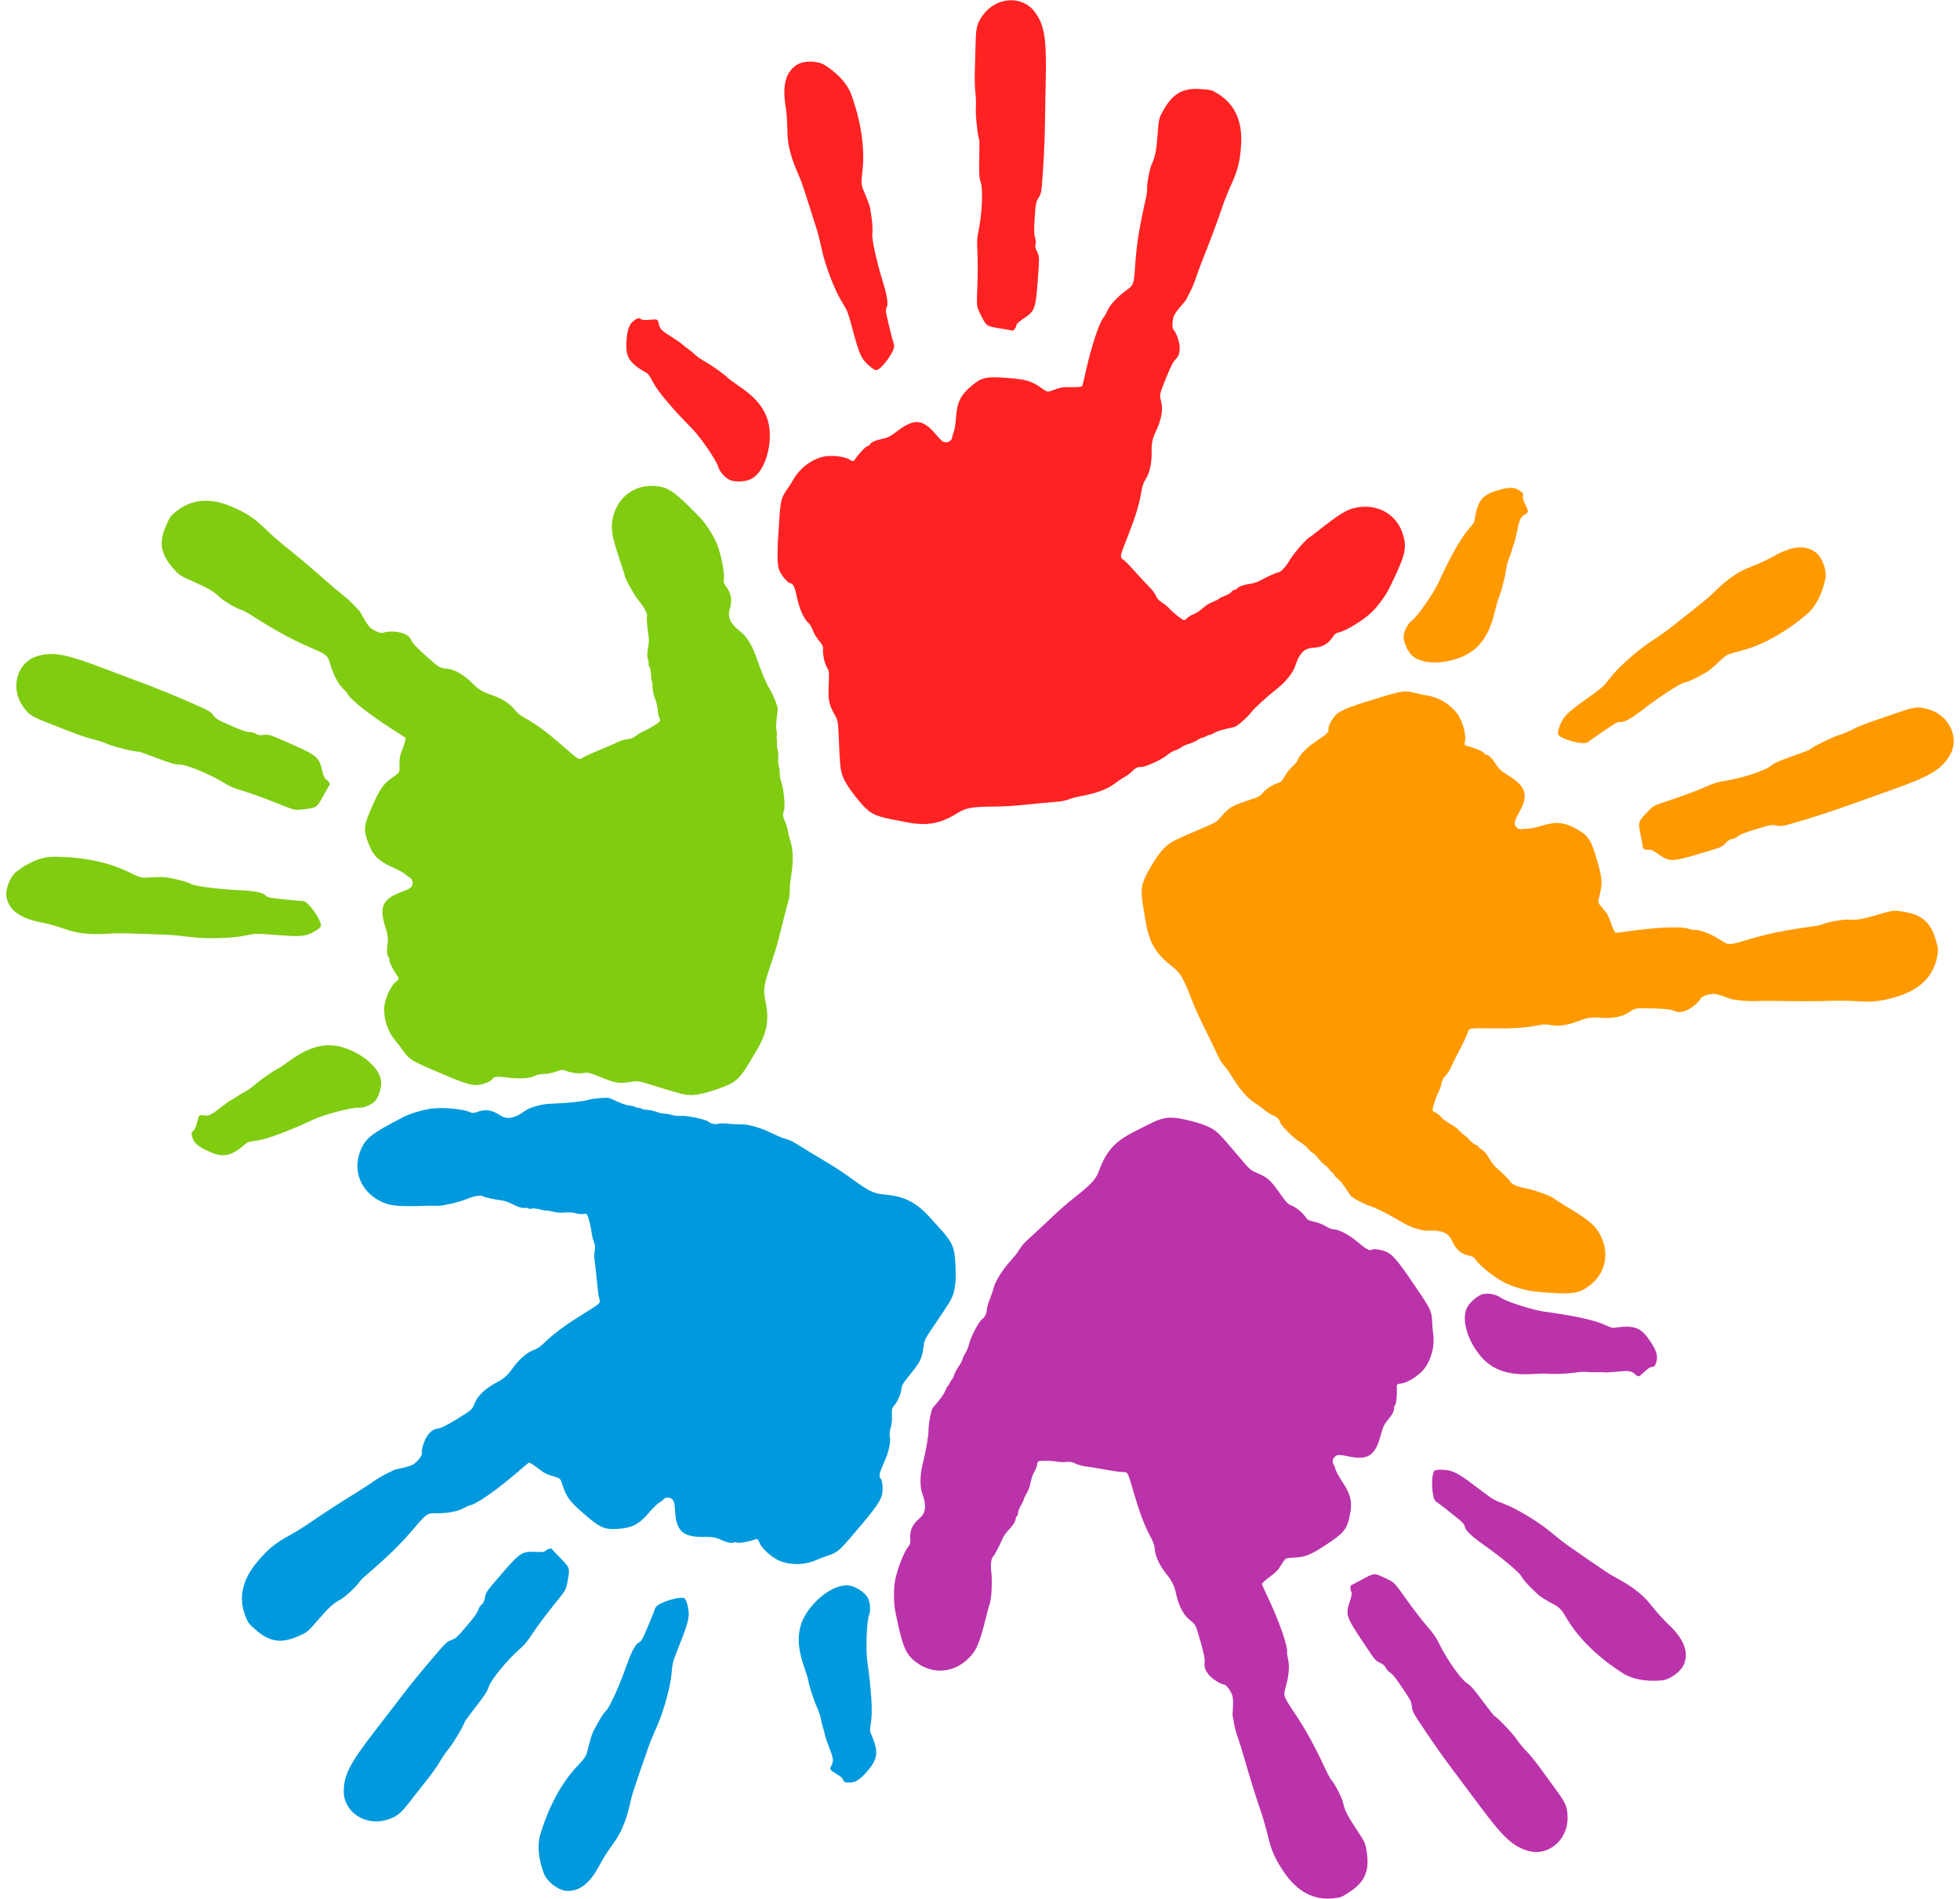 <?xml version="1.0" encoding="UTF-8"?>
<svg xmlns="http://www.w3.org/2000/svg" xmlns:xlink="http://www.w3.org/1999/xlink" width="64px" height="62px" viewBox="0 0 400 390" version="1.1">
<g id="surface1">
<path style=" stroke:none;fill-rule:nonzero;fill:rgb(100%,13.333%,13.333%);fill-opacity:1;" d="M 206.051 0.059 C 204.062 0.16 202.039 1.164 200.66 3.027 C 199.422 4.707 199.195 5.516 199.113 8.559 C 199.074 9.996 198.996 12.586 198.941 14.309 C 198.887 16.035 198.938 18.152 199.051 19.012 C 199.168 19.875 199.207 21.336 199.145 22.246 C 199.051 23.66 199.543 28.148 199.848 28.73 C 199.895 28.82 199.887 30.574 199.848 32.621 C 199.789 35.773 199.84 36.531 200.176 37.527 C 200.648 38.934 200.418 43.926 199.723 47.262 C 199.387 48.883 199.344 49.543 199.473 51.855 C 199.559 53.344 199.551 56.438 199.457 58.73 C 199.289 62.906 199.281 62.922 200.035 64.434 C 201.348 67.074 201.254 66.977 204.145 67.449 C 205.535 67.68 206.672 67.887 206.691 67.902 C 206.836 68.043 207.434 67.227 207.457 66.855 C 207.48 66.527 207.93 66.102 209.004 65.387 C 211.281 63.875 211.449 63.398 211.879 57.402 C 212.215 52.707 212.215 52.703 211.723 51.699 C 211.371 50.984 211.273 50.551 211.395 50.168 C 211.496 49.855 211.465 49.285 211.301 48.777 C 211.09 48.117 211.07 47.18 211.238 44.73 C 211.445 41.727 211.504 41.48 212.051 40.59 C 212.625 39.66 212.629 39.57 212.957 34.699 C 213.141 31.984 213.309 28.07 213.332 26 C 213.359 23.926 213.438 19.504 213.504 16.172 C 213.668 7.832 213.242 5.168 211.285 2.5 C 210.016 0.766 208.043 -0.039 206.051 0.062 Z M 165.348 12.656 C 164.289 12.625 163.223 12.82 162.52 13.234 C 160.152 14.609 159.355 17.375 160.066 21.781 C 160.238 22.859 160.395 24.789 160.41 26.062 C 160.441 28.652 160.574 29.621 161.16 31.719 C 161.535 33.062 161.852 33.891 163.066 36.719 C 163.32 37.309 164.137 39.723 164.879 42.078 C 165.617 44.43 166.375 46.832 166.566 47.422 C 166.754 48.008 167.191 49.82 167.551 51.453 C 168.266 54.719 170.184 59.664 171.645 62.016 C 172.754 63.801 172.855 64.051 173.645 66.984 C 175.238 72.914 175.559 73.621 177.238 75.125 C 177.762 75.59 178.398 75.996 178.645 76.016 C 179.688 76.09 182.715 71.859 182.348 70.844 C 182.121 70.223 181.207 66.594 180.832 64.828 C 180.625 63.867 180.629 63.5 180.848 63.094 C 181.188 62.457 180.918 60.688 180.066 57.938 C 178.746 53.684 177.699 48.879 177.879 47.922 C 178.031 47.098 177.863 45.16 177.43 42.746 C 177.344 42.277 176.875 40.98 176.398 39.871 C 175.523 37.852 175.539 37.848 175.867 34.98 C 176.387 30.387 175.543 24.844 173.523 19.324 C 172.762 17.246 170.812 15.09 168.148 13.387 C 167.441 12.938 166.406 12.684 165.352 12.652 Z M 244 18.266 C 241.156 18.367 239.359 19.641 237.703 22.578 C 236.742 24.289 236.727 24.281 236.469 27.719 C 236.223 31.027 235.996 32.188 235.266 33.719 C 234.867 34.555 234.234 37.906 234.328 38.703 C 234.367 39.008 234.254 39.93 234.062 40.766 C 232.723 46.711 232.176 50.062 231.891 54.203 C 231.598 58.48 231.602 58.488 230 59.672 C 228.121 61.059 226.691 62.598 226.156 63.844 C 225.949 64.332 225.664 64.879 225.5 65.047 C 224.555 66.027 222.91 70.949 221.672 76.516 C 221.359 77.93 221.043 79.188 220.984 79.312 C 220.922 79.449 220.086 79.539 218.859 79.516 C 217.148 79.48 216.586 79.543 215.344 80.016 C 213.871 80.574 213.879 80.594 212.781 79.812 C 210.57 78.234 209.605 77.93 205.641 77.625 C 201.273 77.285 200.336 77.492 198.219 79.281 C 196.012 81.148 195.312 82.578 195.078 85.656 C 194.977 87.031 194.766 88.402 194.609 88.719 C 194.457 89.031 194.332 89.477 194.312 89.719 C 194.27 90.375 193.617 90.895 192.891 90.844 C 192.367 90.805 192.012 90.492 190.922 89.203 C 188.238 86.02 186.449 85.887 182.906 88.625 C 181.777 89.5 181.078 89.879 180.219 90.062 C 178.586 90.414 177.723 90.762 177.438 91.219 C 177.305 91.434 177.098 91.617 176.953 91.609 C 176.656 91.586 175.258 93 174.547 94.047 C 173.992 94.863 173.98 94.859 173.109 94.344 C 171.988 93.672 169.129 93.422 167.531 93.859 C 165.188 94.5 162.934 96.25 161.734 98.375 C 161.426 98.93 160.844 99.84 160.453 100.391 C 159.195 102.16 159.055 102.703 158.781 106.562 C 158.285 113.582 158.277 115.875 158.797 117.172 C 159.234 118.262 160.562 119.773 161.125 119.812 C 161.609 119.844 161.98 120.648 162.391 122.609 C 162.922 125.125 163.844 127.172 164.797 127.953 C 165.031 128.145 165.422 128.816 165.656 129.453 C 165.895 130.086 166.465 131.051 166.938 131.594 C 167.586 132.336 167.785 132.738 167.75 133.219 C 167.672 134.406 168.023 136.105 168.531 136.984 C 169.016 137.812 169.031 137.988 168.922 140.766 C 168.801 143.965 168.961 144.656 170.219 146.906 C 170.793 147.93 170.848 148.238 170.969 151.062 C 171.219 156.852 171.285 157.672 171.609 158.844 C 172.012 160.289 173.082 162.008 175.141 164.484 C 177.195 166.949 178.234 167.562 181.719 168.25 C 183.109 168.52 184.523 168.793 184.859 168.859 C 189.09 169.688 191.773 169.223 195.281 167.047 C 197.148 165.891 198.234 165.691 202.969 165.656 C 204.508 165.645 206.891 165.516 208.266 165.375 C 211.203 165.07 213.758 164.828 215.688 164.672 C 216.996 164.566 217.344 164.488 218.906 163.938 C 219.258 163.812 220.324 163.578 221.266 163.406 C 223.754 162.945 226.23 162.023 227.391 161.125 C 227.949 160.691 228.918 160.031 229.547 159.672 C 230.176 159.309 230.926 158.766 231.188 158.469 C 231.793 157.789 232.438 157.477 233.141 157.516 C 233.918 157.559 237.301 156.027 238.344 155.156 C 238.828 154.75 239.586 154.281 240.047 154.125 C 240.512 153.969 241.109 153.676 241.359 153.469 C 241.613 153.258 242.273 152.957 242.844 152.797 C 243.414 152.637 244.246 152.27 244.672 151.984 C 245.102 151.695 245.578 151.477 245.734 151.484 C 245.895 151.492 246.223 151.355 246.453 151.203 C 246.688 151.051 246.984 150.941 247.125 150.953 C 247.27 150.961 247.738 150.758 248.172 150.5 C 248.844 150.105 249.664 149.867 252.266 149.312 C 252.785 149.199 254.965 147.281 255.781 146.219 C 256.508 145.273 258.73 143.266 261.344 141.172 C 262.879 139.941 264.359 138.031 264.75 136.766 C 265.508 134.312 266.598 133.148 268.25 133.062 C 270.375 132.949 271.547 132.285 272.609 130.594 C 272.836 130.234 273.234 129.969 273.594 129.906 C 275.094 129.645 278.953 127.27 280.609 125.594 C 281.883 124.305 283.363 122.238 284.047 120.844 C 287.266 114.273 287.68 112.805 287 110.188 C 285.871 105.805 281.879 103.363 277.281 104.25 C 275.348 104.621 273.855 105.523 269.438 109.031 C 268.617 109.684 267.828 110.281 267.672 110.359 C 266.988 110.688 264.359 113.742 263.516 115.188 C 262.703 116.582 261.66 117.629 261.125 117.594 C 260.891 117.578 258.535 118.664 257.5 119.266 C 257.031 119.535 256.137 119.816 255.484 119.906 C 254.176 120.086 253.184 120.445 252.766 120.891 C 252.617 121.051 252.375 121.168 252.219 121.156 C 252.066 121.145 251.816 121.336 251.656 121.562 C 251.5 121.785 250.859 122.148 250.25 122.391 C 249.645 122.629 249.102 122.914 249.031 123.016 C 248.961 123.113 248.43 123.375 247.875 123.594 C 247.32 123.812 246.605 124.207 246.281 124.484 C 245.023 125.555 244.641 125.809 243.719 126.203 C 243.195 126.426 242.652 126.793 242.484 127 C 242.32 127.207 242.043 127.367 241.891 127.359 C 241.523 127.332 239.688 125.863 238.844 124.938 C 238.473 124.527 237.793 123.977 237.328 123.703 C 236.766 123.363 236.363 122.91 236.125 122.344 C 235.93 121.879 235.32 121.066 234.766 120.531 C 234.211 119.992 233.027 118.727 232.125 117.703 C 231.227 116.68 230.109 115.516 229.641 115.125 C 228.641 114.285 228.555 114.754 230.469 109.859 C 231.938 106.102 232.746 103.465 233.141 100.984 C 233.324 99.84 233.555 99.152 234.047 98.391 C 234.859 97.133 235.316 95.016 235.25 92.75 C 235.203 91.184 235.449 89.969 236.062 88.719 C 237.258 86.289 237.645 84.129 237.203 82.422 C 236.852 81.062 236.852 81.051 238.156 77.781 C 239.055 75.535 239.664 74.328 240.094 73.891 C 240.867 73.102 241.062 72.48 241 71.172 C 240.949 70.098 240.281 68.246 239.766 67.75 C 239.422 67.414 239.457 65.93 239.828 64.891 C 239.957 64.535 240.574 63.648 241.203 62.938 C 241.832 62.223 242.34 61.598 242.344 61.547 C 242.348 61.492 242.668 60.871 243.047 60.172 C 243.43 59.469 244.004 58.133 244.312 57.188 C 244.621 56.238 245.316 54.352 245.859 53 C 247.219 49.625 248.922 45.047 249.781 42.469 C 250.176 41.285 251.02 39.191 251.656 37.797 C 252.953 34.957 253.402 33.133 253.625 29.891 C 253.961 24.98 252.391 21.438 248.906 19.281 C 247.598 18.469 247.469 18.449 245.281 18.297 C 244.832 18.266 244.406 18.25 244 18.266 Z M 129.906 65.359 C 129.695 65.348 129.465 65.473 128.984 65.812 C 127.973 66.523 127.559 67.609 127.391 70.062 C 127.164 73.395 127.973 74.621 131.703 76.703 C 131.867 76.793 132.344 77.535 132.766 78.359 C 133.777 80.332 136.602 83.719 140.891 88.062 C 142.555 89.746 145.812 94.484 146.188 95.766 C 146.496 96.816 147.453 97.957 148.5 98.531 C 149.379 99.012 151.559 98.992 152.766 98.484 C 155.078 97.508 156.797 93.691 156.828 89.484 C 156.859 85.402 154.992 82.34 150.656 79.406 C 149.57 78.668 148.492 77.891 148.281 77.672 C 147.547 76.914 144.93 75.043 143.516 74.266 C 142.734 73.836 141.812 73.188 141.453 72.828 C 141.094 72.469 140.449 71.941 140.016 71.641 C 139.582 71.34 139.043 70.918 138.828 70.703 C 138.617 70.484 137.73 69.871 136.859 69.328 C 134.59 67.91 134.23 67.551 134.047 66.609 C 133.84 65.535 133.812 65.512 132.172 65.672 C 131.082 65.777 130.68 65.75 130.312 65.516 C 130.152 65.414 130.031 65.363 129.906 65.359 Z M 129.906 65.359 "/>
<path style=" stroke:none;fill-rule:nonzero;fill:rgb(50.196%,80%,6.667%);fill-opacity:1;" d="M 132.523 99.793 C 128.406 99.793 125.148 102.645 124.473 106.98 C 124.172 108.926 124.523 110.641 126.332 115.98 C 126.672 116.973 126.973 117.918 126.988 118.09 C 127.07 118.844 129.039 122.355 130.113 123.637 C 131.152 124.875 131.801 126.207 131.582 126.699 C 131.488 126.914 131.711 129.477 131.926 130.652 C 132.023 131.184 132 132.148 131.863 132.793 C 131.594 134.086 131.59 135.125 131.863 135.668 C 131.965 135.863 131.988 136.137 131.926 136.277 C 131.863 136.418 131.941 136.727 132.098 136.949 C 132.258 137.176 132.406 137.891 132.426 138.543 C 132.449 139.195 132.531 139.801 132.598 139.902 C 132.668 140.004 132.738 140.586 132.754 141.184 C 132.773 141.781 132.918 142.582 133.066 142.98 C 133.652 144.527 133.758 144.98 133.816 145.98 C 133.852 146.551 133.992 147.191 134.129 147.418 C 134.273 147.645 134.332 147.949 134.27 148.09 C 134.121 148.426 132.148 149.656 130.988 150.137 C 130.48 150.348 129.719 150.809 129.301 151.152 C 128.793 151.57 128.246 151.777 127.629 151.809 C 127.129 151.836 126.137 152.141 125.441 152.48 C 124.75 152.82 123.148 153.527 121.879 154.027 C 120.613 154.531 119.16 155.172 118.629 155.48 C 117.504 156.141 117.922 156.375 113.957 152.918 C 110.918 150.266 108.691 148.645 106.488 147.434 C 105.473 146.875 104.918 146.406 104.363 145.684 C 103.457 144.492 101.617 143.355 99.457 142.652 C 97.969 142.168 96.914 141.543 95.941 140.543 C 94.059 138.602 92.152 137.484 90.395 137.324 C 89 137.195 89.004 137.191 86.363 134.855 C 84.555 133.254 83.602 132.285 83.332 131.73 C 82.852 130.734 82.336 130.332 81.082 129.949 C 80.055 129.637 78.102 129.633 77.457 129.949 C 77.027 130.16 75.637 129.637 74.785 128.934 C 74.496 128.695 73.887 127.828 73.426 126.996 C 72.969 126.164 72.555 125.457 72.504 125.434 C 72.457 125.414 71.957 124.902 71.426 124.309 C 70.895 123.715 69.824 122.746 69.035 122.137 C 68.25 121.527 66.723 120.23 65.629 119.262 C 62.914 116.844 59.176 113.691 57.035 112.012 C 56.059 111.242 54.352 109.738 53.254 108.668 C 51.02 106.488 49.469 105.441 46.488 104.137 C 41.98 102.164 38.133 102.461 34.926 105.012 C 33.723 105.973 33.652 106.066 32.77 108.074 C 31.312 111.387 31.703 113.758 34.223 116.668 C 35.512 118.152 35.512 118.156 38.66 119.559 C 41.691 120.91 42.703 121.512 43.895 122.715 C 44.551 123.375 47.488 125.086 48.27 125.262 C 48.57 125.332 49.406 125.773 50.129 126.23 C 55.273 129.5 58.25 131.145 62.051 132.809 C 65.98 134.531 65.98 134.527 66.551 136.434 C 67.223 138.672 68.199 140.527 69.191 141.449 C 69.582 141.812 69.98 142.273 70.082 142.48 C 70.691 143.703 74.781 146.922 79.598 149.965 C 80.824 150.738 81.906 151.445 82.004 151.543 C 82.113 151.648 81.895 152.477 81.457 153.621 C 80.848 155.223 80.73 155.762 80.754 157.09 C 80.785 158.668 80.781 158.664 79.676 159.434 C 77.445 160.984 76.867 161.789 75.238 165.418 C 73.445 169.418 73.32 170.371 74.285 172.965 C 75.297 175.676 76.406 176.816 79.223 178.074 C 80.484 178.637 81.699 179.293 81.941 179.543 C 82.188 179.793 82.566 180.086 82.785 180.184 C 83.391 180.449 83.641 181.219 83.348 181.887 C 83.137 182.367 82.746 182.594 81.16 183.184 C 77.258 184.637 76.531 186.285 77.91 190.543 C 78.355 191.902 78.449 192.676 78.332 193.543 C 78.113 195.199 78.172 196.125 78.504 196.543 C 78.664 196.742 78.75 197.023 78.691 197.152 C 78.574 197.426 79.434 199.195 80.176 200.215 C 80.762 201.016 80.754 201.039 79.973 201.684 C 78.965 202.516 77.773 205.125 77.645 206.777 C 77.457 209.203 78.348 211.918 79.941 213.762 C 80.359 214.242 81.012 215.086 81.395 215.637 C 82.637 217.422 83.09 217.75 86.629 219.309 C 93.07 222.148 95.234 222.91 96.629 222.855 C 97.805 222.812 99.668 222.078 99.895 221.559 C 100.09 221.117 100.973 221.035 102.957 221.309 C 105.508 221.66 107.742 221.492 108.801 220.855 C 109.059 220.703 109.828 220.566 110.504 220.559 C 111.184 220.551 112.289 220.336 112.957 220.074 C 113.875 219.715 114.332 219.664 114.77 219.855 C 115.863 220.336 117.555 220.57 118.551 220.387 C 119.496 220.215 119.695 220.258 122.27 221.293 C 125.242 222.492 125.949 222.594 128.492 222.168 C 129.648 221.977 129.949 222.02 132.648 222.855 C 138.18 224.574 138.98 224.801 140.195 224.887 C 141.691 224.996 143.684 224.555 146.711 223.449 C 149.723 222.352 150.621 221.578 152.445 218.527 C 153.168 217.312 153.91 216.09 154.086 215.793 C 156.293 212.094 156.758 209.426 155.898 205.387 C 155.438 203.242 155.613 202.121 157.18 197.652 C 157.684 196.203 158.379 193.918 158.711 192.574 C 159.414 189.711 160.047 187.23 160.555 185.355 C 160.895 184.09 160.934 183.734 160.945 182.074 C 160.945 181.703 161.086 180.629 161.242 179.684 C 161.648 177.188 161.617 174.535 161.164 173.137 C 160.945 172.469 160.648 171.32 160.523 170.605 C 160.395 169.891 160.133 169.035 159.945 168.684 C 159.512 167.887 159.449 167.16 159.727 166.512 C 160.027 165.797 159.711 162.105 159.242 160.824 C 159.023 160.234 158.855 159.348 158.867 158.855 C 158.875 158.367 158.789 157.727 158.68 157.418 C 158.566 157.109 158.512 156.355 158.555 155.762 C 158.594 155.172 158.523 154.293 158.398 153.793 C 158.273 153.293 158.227 152.754 158.289 152.605 C 158.348 152.457 158.336 152.125 158.273 151.855 C 158.207 151.586 158.199 151.27 158.258 151.137 C 158.312 151.008 158.289 150.48 158.195 149.98 C 158.047 149.219 158.105 148.371 158.461 145.73 C 158.531 145.207 157.449 142.516 156.727 141.387 C 156.078 140.387 154.941 137.605 153.852 134.434 C 153.211 132.574 151.91 130.559 150.852 129.762 C 148.797 128.223 148.094 126.801 148.57 125.215 C 149.18 123.18 148.941 121.852 147.711 120.277 C 147.445 119.945 147.301 119.469 147.367 119.105 C 147.625 117.609 146.699 113.184 145.68 111.059 C 144.895 109.426 143.48 107.316 142.398 106.199 C 137.301 100.953 136.043 100.07 133.352 99.824 C 133.066 99.801 132.797 99.793 132.523 99.793 Z M 8.785 134.324 C 7.969 134.363 7.203 134.512 6.41 134.746 C 2.289 135.969 0.738 141.059 3.316 144.918 C 4.477 146.652 5.18 147.156 8.02 148.262 C 9.359 148.781 11.762 149.723 13.363 150.355 C 14.969 150.988 16.969 151.641 17.816 151.824 C 18.668 152.008 20.059 152.473 20.895 152.84 C 22.195 153.406 26.602 154.477 27.254 154.387 C 27.355 154.375 28.996 154.953 30.91 155.684 C 33.855 156.805 34.594 157.008 35.645 157.027 C 37.125 157.059 41.754 158.965 44.66 160.746 C 46.07 161.609 46.676 161.867 48.895 162.527 C 50.32 162.949 53.234 164.008 55.363 164.871 C 59.238 166.441 59.215 166.43 60.895 166.23 C 63.824 165.887 63.727 165.965 65.145 163.402 C 65.828 162.172 66.402 161.148 66.426 161.137 C 66.605 161.047 66.051 160.223 65.707 160.074 C 65.406 159.941 65.16 159.391 64.848 158.137 C 64.195 155.48 63.801 155.145 58.301 152.715 C 53.996 150.812 53.988 150.824 52.879 150.949 C 52.086 151.039 51.633 150.973 51.316 150.73 C 51.059 150.531 50.508 150.375 49.973 150.355 C 49.281 150.332 48.395 150.027 46.145 149.043 C 43.383 147.832 43.172 147.719 42.52 146.902 C 41.84 146.047 41.762 145.996 37.285 144.043 C 34.793 142.953 31.164 141.469 29.223 140.746 C 27.285 140.023 23.152 138.465 20.035 137.277 C 14.191 135.051 11.238 134.203 8.785 134.324 Z M 9.504 175.965 C 7.293 175.98 4.602 177.078 2.098 179.012 C 0.777 180.035 -0.246 182.672 0.051 184.277 C 0.551 186.969 2.902 188.645 7.285 189.465 C 8.359 189.664 10.211 190.176 11.41 190.59 C 13.859 191.434 14.832 191.637 17.004 191.793 C 18.402 191.895 19.262 191.871 22.332 191.684 C 22.98 191.645 25.523 191.695 27.988 191.793 C 30.457 191.891 32.98 191.992 33.598 192.012 C 34.219 192.031 36.082 192.219 37.738 192.434 C 41.055 192.863 46.363 192.734 49.066 192.152 C 51.125 191.711 51.371 191.699 54.395 191.949 C 60.52 192.449 61.309 192.398 63.285 191.324 C 63.902 190.988 64.484 190.52 64.582 190.293 C 65.008 189.336 62.043 185.055 60.957 185.059 C 60.297 185.062 56.578 184.691 54.785 184.449 C 53.816 184.316 53.504 184.199 53.191 183.855 C 52.711 183.32 50.945 182.965 48.066 182.84 C 43.621 182.645 38.723 182.016 37.879 181.527 C 37.16 181.105 35.285 180.605 32.863 180.199 C 32.398 180.121 31.023 180.121 29.816 180.199 C 27.621 180.34 27.625 180.332 25.035 179.059 C 20.891 177.016 15.387 175.926 9.504 175.965 Z M 66.379 214.684 C 63.812 214.652 61.238 215.652 58.332 217.777 C 57.273 218.551 56.172 219.309 55.895 219.434 C 54.938 219.867 52.309 221.695 51.098 222.762 C 50.43 223.352 49.512 223.996 49.051 224.215 C 48.594 224.434 47.871 224.859 47.441 225.168 C 47.012 225.477 46.422 225.836 46.145 225.965 C 45.871 226.094 44.98 226.719 44.176 227.355 C 42.078 229.016 41.629 229.234 40.676 229.09 C 39.598 228.922 39.582 228.945 39.176 230.543 C 38.906 231.605 38.742 231.977 38.395 232.246 C 38 232.555 37.977 232.688 38.223 233.59 C 38.555 234.785 39.426 235.527 41.676 236.512 C 44.738 237.852 46.176 237.523 49.395 234.715 C 49.535 234.59 50.398 234.395 51.316 234.277 C 53.52 233.992 57.656 232.457 63.191 229.887 C 65.344 228.887 70.895 227.434 72.223 227.512 C 73.32 227.574 74.719 227.066 75.613 226.277 C 76.367 225.613 77.074 223.539 77.004 222.23 C 76.867 219.727 73.863 216.82 69.91 215.371 C 68.715 214.93 67.547 214.699 66.379 214.684 Z M 66.379 214.684 "/>
<path style=" stroke:none;fill-rule:nonzero;fill:rgb(100%,60%,0%);fill-opacity:1;" d="M 309.008 100.203 C 308.297 100.207 307.418 100.383 306.242 100.734 C 303.039 101.695 302.168 102.867 301.539 107.094 C 301.512 107.277 300.988 108.004 300.367 108.688 C 298.875 110.328 296.699 114.16 294.148 119.703 C 293.156 121.855 289.867 126.574 288.805 127.375 C 287.926 128.035 287.191 129.336 287.023 130.516 C 286.879 131.508 287.68 133.531 288.586 134.484 C 290.309 136.305 294.477 136.578 298.43 135.125 C 302.258 133.715 304.477 130.887 305.695 125.797 C 306 124.52 306.359 123.23 306.492 122.953 C 306.938 122 307.762 118.91 307.992 117.312 C 308.117 116.43 308.391 115.324 308.602 114.859 C 308.809 114.395 309.082 113.605 309.211 113.094 C 309.336 112.582 309.551 111.934 309.68 111.656 C 309.805 111.383 310.07 110.352 310.273 109.344 C 310.797 106.719 311 106.238 311.82 105.734 C 312.75 105.16 312.75 105.152 312.023 103.672 C 311.539 102.691 311.434 102.285 311.523 101.859 C 311.625 101.371 311.547 101.246 310.773 100.719 C 310.258 100.371 309.715 100.203 309.008 100.203 Z M 368.551 112.418 C 366.961 112.414 365.105 113.047 362.926 114.293 C 361.977 114.836 360.234 115.66 359.051 116.121 C 356.637 117.062 355.762 117.52 354.004 118.809 C 352.875 119.637 352.238 120.207 350.02 122.34 C 349.555 122.789 347.574 124.41 345.629 125.934 C 343.688 127.457 341.707 129.016 341.223 129.402 C 340.738 129.789 339.203 130.852 337.801 131.762 C 334.996 133.582 331.051 137.113 329.363 139.309 C 328.082 140.977 327.891 141.148 325.426 142.918 C 320.438 146.5 319.863 147.051 319.051 149.152 C 318.797 149.809 318.652 150.543 318.723 150.777 C 319.02 151.781 324.059 153.125 324.879 152.418 C 325.383 151.988 328.449 149.879 329.973 148.902 C 330.797 148.375 331.125 148.234 331.582 148.293 C 332.297 148.387 333.871 147.516 336.145 145.746 C 339.66 143.016 343.797 140.34 344.754 140.168 C 345.578 140.02 347.32 139.176 349.426 137.918 C 349.832 137.676 350.887 136.789 351.754 135.949 C 353.336 134.422 353.328 134.422 356.129 133.715 C 360.609 132.586 365.535 129.852 369.988 126.012 C 371.664 124.566 372.977 121.996 373.629 118.902 C 373.977 117.266 373.066 114.605 371.801 113.574 C 370.871 112.82 369.789 112.422 368.551 112.418 Z M 287.16 142.012 C 286.254 142.059 285.172 142.348 283.145 142.949 C 276.402 144.957 274.238 145.789 273.207 146.73 C 272.344 147.523 271.406 149.281 271.566 149.824 C 271.707 150.289 271.086 150.918 269.395 151.996 C 267.227 153.379 265.652 154.969 265.254 156.137 C 265.16 156.422 264.656 157.004 264.145 157.449 C 263.637 157.895 262.926 158.801 262.582 159.434 C 262.117 160.301 261.824 160.625 261.363 160.762 C 260.223 161.105 258.758 162.02 258.113 162.809 C 257.508 163.555 257.344 163.633 254.707 164.512 C 251.672 165.523 251.055 165.918 249.395 167.887 C 248.641 168.785 248.387 168.934 245.785 170.043 C 240.457 172.316 239.703 172.684 238.723 173.402 C 237.512 174.289 236.285 175.898 234.691 178.699 C 233.105 181.488 232.918 182.664 233.504 186.168 C 233.738 187.562 233.98 188.988 234.035 189.324 C 234.75 193.574 236.121 195.918 239.395 198.434 C 241.133 199.773 241.707 200.719 243.41 205.137 C 243.965 206.57 244.934 208.762 245.551 209.996 C 246.871 212.637 247.988 214.961 248.816 216.715 C 249.379 217.902 249.562 218.195 250.629 219.465 C 250.867 219.75 251.48 220.645 251.973 221.465 C 253.281 223.633 255.02 225.633 256.27 226.402 C 256.871 226.773 257.82 227.457 258.379 227.918 C 258.941 228.379 259.695 228.871 260.066 229.012 C 260.914 229.34 261.449 229.84 261.66 230.512 C 261.895 231.254 264.523 233.875 265.707 234.543 C 266.258 234.852 266.945 235.414 267.254 235.793 C 267.566 236.172 268.051 236.617 268.332 236.777 C 268.617 236.941 269.156 237.457 269.504 237.934 C 269.855 238.414 270.492 239.055 270.91 239.355 C 271.332 239.656 271.707 240.031 271.754 240.184 C 271.805 240.336 272.031 240.586 272.254 240.746 C 272.48 240.91 272.699 241.156 272.738 241.293 C 272.781 241.43 273.125 241.805 273.52 242.121 C 274.125 242.609 274.645 243.289 276.082 245.527 C 276.371 245.977 278.941 247.344 280.223 247.73 C 281.363 248.078 284.027 249.445 286.91 251.152 C 288.602 252.156 290.898 252.844 292.223 252.762 C 294.785 252.605 296.246 253.23 296.91 254.746 C 297.766 256.695 298.797 257.566 300.754 257.965 C 301.172 258.051 301.57 258.32 301.754 258.637 C 302.527 259.945 306.117 262.727 308.27 263.684 C 309.926 264.422 312.379 265.098 313.926 265.246 C 321.207 265.945 322.73 265.785 324.941 264.23 C 328.645 261.629 329.516 257.047 327.066 253.059 C 326.035 251.379 324.656 250.301 319.816 247.402 C 318.918 246.863 318.086 246.32 317.957 246.199 C 317.406 245.676 313.641 244.309 311.988 244.027 C 310.395 243.758 309.035 243.152 308.879 242.637 C 308.812 242.414 306.977 240.582 306.051 239.824 C 305.633 239.484 305.039 238.73 304.723 238.152 C 304.094 236.992 303.41 236.199 302.848 235.965 C 302.645 235.883 302.441 235.691 302.395 235.543 C 302.352 235.395 302.113 235.223 301.848 235.152 C 301.582 235.086 300.992 234.621 300.551 234.137 C 300.113 233.656 299.672 233.23 299.551 233.199 C 299.434 233.168 299 232.797 298.598 232.355 C 298.199 231.914 297.566 231.391 297.191 231.184 C 295.746 230.383 295.387 230.113 294.691 229.387 C 294.297 228.977 293.773 228.562 293.52 228.48 C 293.27 228.398 293.016 228.223 292.973 228.074 C 292.867 227.723 293.574 225.488 294.145 224.371 C 294.398 223.883 294.691 223.043 294.785 222.512 C 294.902 221.863 295.184 221.344 295.629 220.918 C 295.996 220.574 296.543 219.703 296.848 218.996 C 297.156 218.289 297.926 216.73 298.566 215.527 C 299.207 214.324 299.895 212.871 300.098 212.293 C 300.531 211.062 300.059 211.148 305.316 211.215 C 309.352 211.266 312.105 211.098 314.566 210.59 C 315.703 210.359 316.43 210.336 317.316 210.527 C 318.781 210.848 320.906 210.531 323.004 209.668 C 324.453 209.074 325.68 208.863 327.066 208.996 C 329.758 209.258 331.938 208.871 333.379 207.855 C 334.527 207.051 334.516 207.035 338.035 207.105 C 340.453 207.156 341.832 207.297 342.395 207.543 C 343.406 207.992 344.035 207.973 345.238 207.449 C 346.227 207.023 347.719 205.75 348.004 205.09 C 348.195 204.648 349.605 204.141 350.707 204.121 C 351.082 204.117 352.117 204.395 353.004 204.73 C 353.895 205.07 354.672 205.324 354.723 205.309 C 354.773 205.293 355.465 205.375 356.254 205.48 C 357.043 205.59 358.496 205.637 359.488 205.59 C 360.484 205.547 362.484 205.543 363.941 205.574 C 367.578 205.656 372.477 205.648 375.191 205.543 C 376.438 205.496 378.711 205.535 380.238 205.637 C 383.355 205.852 385.203 205.637 388.316 204.699 C 393.031 203.285 395.793 200.562 396.582 196.543 C 396.879 195.031 396.867 194.91 396.238 192.809 C 395.203 189.344 393.359 187.816 389.551 187.23 C 387.609 186.934 387.609 186.918 384.301 187.887 C 381.117 188.824 379.973 189.016 378.285 188.871 C 377.359 188.793 373.98 189.395 373.27 189.762 C 372.996 189.906 372.086 190.113 371.238 190.23 C 365.203 191.074 361.871 191.742 357.895 192.934 C 353.789 194.168 353.801 194.172 352.129 193.09 C 350.168 191.82 348.199 191.043 346.848 190.98 C 346.316 190.957 345.719 190.855 345.504 190.762 C 344.25 190.223 339.07 190.43 333.426 191.23 C 331.992 191.438 330.707 191.602 330.566 191.59 C 330.418 191.582 330.039 190.809 329.629 189.652 C 329.059 188.039 328.789 187.555 327.91 186.559 C 326.867 185.379 326.863 185.379 327.207 184.074 C 327.902 181.449 327.836 180.441 326.723 176.621 C 325.5 172.414 324.969 171.629 322.551 170.277 C 320.027 168.867 318.465 168.695 315.504 169.559 C 314.18 169.945 312.805 170.25 312.457 170.215 C 312.109 170.184 311.645 170.211 311.41 170.277 C 310.777 170.469 310.09 170.055 309.879 169.355 C 309.73 168.852 309.883 168.395 310.707 166.918 C 312.742 163.285 312.238 161.566 308.426 159.215 C 307.211 158.465 306.621 157.953 306.145 157.215 C 305.242 155.812 304.594 155.133 304.066 155.027 C 303.816 154.98 303.594 154.836 303.551 154.699 C 303.465 154.414 301.641 153.605 300.41 153.309 C 299.449 153.078 299.453 153.074 299.629 152.074 C 299.859 150.789 299.07 148.012 298.098 146.668 C 296.672 144.699 294.242 143.211 291.832 142.84 C 291.203 142.746 290.156 142.531 289.504 142.355 C 288.719 142.148 288.152 142.027 287.551 142.012 C 287.426 142.012 287.293 142.008 287.16 142.012 Z M 392.488 145.309 C 391.605 145.348 390.641 145.621 389.066 146.168 C 387.707 146.637 385.258 147.469 383.629 148.027 C 381.996 148.582 380.035 149.379 379.27 149.793 C 378.5 150.203 377.16 150.762 376.285 151.027 C 374.93 151.438 370.879 153.457 370.438 153.949 C 370.371 154.023 368.73 154.652 366.797 155.34 C 363.828 156.391 363.145 156.703 362.328 157.371 C 361.184 158.305 356.414 159.844 353.051 160.371 C 351.414 160.625 350.793 160.824 348.676 161.762 C 347.312 162.363 344.418 163.445 342.238 164.168 C 338.27 165.477 338.262 165.488 337.113 166.73 C 335.105 168.887 335.145 168.746 335.723 171.621 C 335.996 173 336.215 174.156 336.207 174.184 C 336.129 174.367 337.098 174.633 337.457 174.527 C 337.773 174.43 338.316 174.695 339.363 175.449 C 341.582 177.047 342.102 177.035 347.863 175.324 C 352.375 173.984 352.363 173.996 353.129 173.184 C 353.676 172.602 354.055 172.344 354.453 172.324 C 354.781 172.309 355.305 172.074 355.719 171.746 C 356.266 171.316 357.137 170.98 359.484 170.277 C 362.375 169.41 362.617 169.344 363.641 169.543 C 364.715 169.75 364.797 169.746 369.469 168.34 C 372.078 167.555 375.82 166.324 377.766 165.621 C 379.715 164.914 383.875 163.438 387.016 162.324 C 394.879 159.539 397.227 158.188 399.031 155.418 C 401.379 151.816 399.246 146.934 394.781 145.668 C 394.031 145.453 393.457 145.324 392.859 145.309 C 392.738 145.305 392.613 145.301 392.484 145.309 Z M 392.488 145.309 "/>
<path style=" stroke:none;fill-rule:nonzero;fill:rgb(0%,60%,86.667%);fill-opacity:1;" d="M 123.223 225.469 C 122.145 225.461 120.281 225.66 119.316 225.938 C 118.168 226.262 115.195 226.562 111.848 226.688 C 109.883 226.758 107.559 227.402 106.488 228.188 C 104.418 229.703 102.848 229.992 101.473 229.078 C 99.699 227.902 98.348 227.73 96.488 228.453 C 96.09 228.605 95.613 228.602 95.285 228.438 C 93.926 227.754 89.426 227.359 87.098 227.719 C 85.309 227.992 82.883 228.738 81.504 229.453 C 75.004 232.805 73.785 233.762 72.77 236.266 C 71.062 240.457 72.816 244.781 77.035 246.812 C 78.809 247.668 80.539 247.836 86.176 247.656 C 87.223 247.621 88.223 247.621 88.395 247.656 C 89.137 247.797 93.074 246.906 94.613 246.25 C 96.098 245.613 97.562 245.383 97.973 245.734 C 98.148 245.887 100.656 246.426 101.848 246.562 C 102.383 246.625 103.301 246.949 103.879 247.266 C 105.035 247.902 106.027 248.184 106.629 248.078 C 106.844 248.039 107.117 248.086 107.238 248.188 C 107.355 248.289 107.68 248.305 107.941 248.219 C 108.199 248.133 108.918 248.207 109.551 248.375 C 110.18 248.543 110.793 248.664 110.91 248.625 C 111.023 248.586 111.598 248.672 112.176 248.828 C 112.75 248.984 113.562 249.09 113.988 249.062 C 115.637 248.953 116.09 248.969 117.066 249.203 C 117.621 249.336 118.277 249.395 118.535 249.328 C 118.789 249.262 119.105 249.289 119.223 249.391 C 119.5 249.629 120.098 251.875 120.223 253.125 C 120.273 253.672 120.484 254.547 120.691 255.047 C 120.941 255.656 121.008 256.23 120.863 256.828 C 120.742 257.316 120.738 258.348 120.863 259.109 C 120.988 259.871 121.188 261.594 121.301 262.953 C 121.41 264.309 121.609 265.906 121.754 266.5 C 122.055 267.77 122.398 267.43 117.941 270.219 C 114.52 272.359 112.316 274.023 110.52 275.781 C 109.688 276.59 109.09 276.992 108.238 277.312 C 106.832 277.836 105.223 279.266 103.926 281.125 C 103.027 282.41 102.102 283.223 100.863 283.859 C 98.457 285.098 96.84 286.613 96.176 288.25 C 95.645 289.547 95.656 289.543 92.66 291.391 C 90.598 292.66 89.375 293.277 88.77 293.375 C 87.676 293.547 87.141 293.91 86.41 295 C 85.809 295.891 85.246 297.777 85.363 298.484 C 85.441 298.957 84.531 300.137 83.613 300.75 C 83.301 300.957 82.289 301.285 81.363 301.484 C 80.434 301.68 79.629 301.883 79.598 301.922 C 79.562 301.961 78.945 302.273 78.223 302.609 C 77.496 302.945 76.234 303.688 75.426 304.266 C 74.613 304.84 72.934 305.926 71.691 306.688 C 68.59 308.586 64.496 311.254 62.27 312.812 C 61.246 313.527 59.312 314.715 57.969 315.453 C 55.234 316.957 53.785 318.152 51.672 320.625 C 48.477 324.367 47.617 328.129 49.125 331.938 C 49.695 333.371 49.773 333.477 51.438 334.906 C 54.184 337.262 56.578 337.566 60.094 336 C 61.891 335.199 61.887 335.184 64.141 332.578 C 66.316 330.07 67.191 329.289 68.688 328.5 C 69.512 328.066 72.012 325.742 72.406 325.047 C 72.562 324.777 73.227 324.105 73.875 323.547 C 78.5 319.574 80.914 317.199 83.609 314.047 C 86.398 310.789 86.402 310.789 88.391 310.797 C 90.73 310.805 92.801 310.414 93.969 309.734 C 94.43 309.465 94.992 309.211 95.219 309.172 C 96.566 308.945 100.816 305.977 105.125 302.25 C 106.223 301.301 107.207 300.473 107.328 300.406 C 107.461 300.332 108.188 300.766 109.156 301.516 C 110.512 302.562 111.02 302.824 112.297 303.188 C 113.816 303.617 113.805 303.625 114.219 304.906 C 115.055 307.488 115.656 308.312 118.656 310.922 C 121.965 313.797 122.848 314.172 125.609 314 C 128.5 313.82 129.887 313.109 131.906 310.781 C 132.812 309.738 133.816 308.754 134.125 308.594 C 134.438 308.434 134.812 308.152 134.969 307.969 C 135.398 307.465 136.215 307.43 136.766 307.906 C 137.168 308.25 137.273 308.703 137.375 310.391 C 137.633 314.547 138.996 315.738 143.469 315.656 C 144.898 315.629 145.672 315.746 146.469 316.109 C 147.992 316.801 148.895 317.008 149.391 316.812 C 149.629 316.719 149.91 316.719 150.016 316.812 C 150.242 317.008 152.199 316.711 153.391 316.297 C 154.328 315.969 154.348 315.973 154.734 316.906 C 155.238 318.113 157.395 320.008 158.938 320.609 C 161.203 321.492 164.055 321.43 166.281 320.438 C 166.863 320.18 167.859 319.801 168.5 319.594 C 170.57 318.926 171.012 318.59 173.531 315.656 C 178.117 310.316 179.488 308.457 179.844 307.109 C 180.145 305.973 179.977 303.992 179.547 303.625 C 179.18 303.309 179.352 302.43 180.188 300.609 C 181.266 298.27 181.754 296.086 181.453 294.891 C 181.383 294.598 181.484 293.82 181.672 293.172 C 181.863 292.52 181.965 291.402 181.906 290.688 C 181.832 289.703 181.906 289.254 182.219 288.891 C 182.996 287.984 183.73 286.43 183.844 285.422 C 183.953 284.465 184.043 284.289 185.781 282.125 C 187.789 279.629 188.094 278.992 188.422 276.438 C 188.574 275.273 188.695 274.992 190.281 272.656 C 193.535 267.859 193.988 267.148 194.422 266.016 C 194.961 264.613 195.117 262.59 194.938 259.375 C 194.762 256.172 194.281 255.082 191.891 252.453 C 190.941 251.406 189.98 250.332 189.75 250.078 C 186.852 246.887 184.43 245.676 180.312 245.328 C 178.129 245.145 177.137 244.637 173.312 241.844 C 172.074 240.938 170.066 239.625 168.875 238.922 C 166.34 237.414 164.145 236.074 162.5 235.047 C 161.391 234.352 161.07 234.211 159.484 233.719 C 159.133 233.609 158.125 233.172 157.266 232.75 C 154.996 231.633 152.453 230.891 150.984 230.922 C 150.281 230.934 149.113 230.879 148.391 230.797 C 147.672 230.711 146.766 230.699 146.375 230.781 C 145.488 230.965 144.777 230.84 144.234 230.391 C 143.641 229.895 140.004 229.109 138.641 229.188 C 138.016 229.223 137.125 229.137 136.656 228.984 C 136.191 228.832 135.547 228.715 135.219 228.734 C 134.895 228.75 134.164 228.586 133.609 228.375 C 133.059 228.164 132.188 227.977 131.672 227.953 C 131.16 227.926 130.641 227.82 130.516 227.719 C 130.395 227.617 130.059 227.531 129.781 227.516 C 129.508 227.5 129.203 227.406 129.094 227.312 C 128.988 227.219 128.473 227.102 127.969 227.047 C 127.199 226.965 126.395 226.668 123.969 225.562 C 123.848 225.508 123.578 225.469 123.219 225.469 Z M 111.848 318.027 C 111.551 318.043 110.965 318.27 110.785 318.48 C 110.566 318.734 109.965 318.801 108.676 318.73 C 105.945 318.586 105.5 318.879 101.582 323.434 C 98.512 327.004 98.52 326.992 98.316 328.09 C 98.168 328.875 97.984 329.297 97.66 329.527 C 97.391 329.719 97.082 330.195 96.91 330.699 C 96.684 331.355 96.129 332.129 94.535 333.996 C 92.574 336.289 92.41 336.438 91.441 336.824 C 90.426 337.23 90.344 337.301 87.176 341.012 C 85.406 343.082 82.93 346.117 81.676 347.762 C 80.418 349.41 77.73 352.906 75.691 355.543 C 70.582 362.141 69.336 364.547 69.316 367.855 C 69.289 372.156 73.719 375.109 78.16 373.762 C 80.156 373.156 80.84 372.629 82.723 370.23 C 83.609 369.102 85.195 367.082 86.27 365.73 C 87.34 364.379 88.582 362.664 89.004 361.902 C 89.426 361.141 90.238 359.926 90.832 359.23 C 91.746 358.152 94.055 354.273 94.16 353.621 C 94.176 353.523 95.219 352.117 96.473 350.496 C 98.398 348.004 98.801 347.371 99.129 346.371 C 99.586 344.965 102.77 341.074 105.316 338.809 C 106.551 337.711 106.961 337.211 108.238 335.277 C 109.055 334.035 110.918 331.551 112.363 329.762 C 114.988 326.512 114.969 326.52 115.27 324.855 C 115.789 321.953 115.84 322.086 113.801 319.98 C 112.82 318.969 112.023 318.133 112.02 318.105 C 112.008 318.055 111.945 318.023 111.848 318.027 Z M 172.566 325.605 C 170.199 325.641 167.129 327.57 164.91 330.512 C 162.453 333.77 162.121 337.336 163.848 342.277 C 164.281 343.516 164.684 344.789 164.723 345.09 C 164.859 346.133 165.848 349.184 166.52 350.652 C 166.891 351.465 167.258 352.539 167.332 353.043 C 167.406 353.547 167.602 354.371 167.77 354.871 C 167.938 355.371 168.102 356.008 168.145 356.309 C 168.188 356.609 168.535 357.652 168.91 358.605 C 169.891 361.098 169.969 361.582 169.551 362.449 C 169.078 363.434 169.094 363.473 170.504 364.324 C 171.441 364.891 171.754 365.168 171.91 365.574 C 172.09 366.043 172.223 366.082 173.16 366.105 C 174.398 366.137 175.363 365.52 176.957 363.652 C 179.129 361.113 179.211 359.641 177.457 355.746 C 177.379 355.578 177.445 354.691 177.598 353.777 C 177.965 351.59 177.699 347.215 176.848 341.168 C 176.516 338.82 176.73 333.059 177.191 331.809 C 177.57 330.777 177.484 329.301 176.988 328.215 C 176.57 327.305 174.809 326.027 173.535 325.715 C 173.23 325.641 172.906 325.602 172.566 325.605 Z M 138.551 328.152 C 136.887 328.207 133.555 329.418 133.301 330.262 C 133.113 330.895 131.695 334.352 130.941 335.996 C 130.535 336.887 130.312 337.172 129.895 337.371 C 129.242 337.676 128.398 339.246 127.441 341.965 C 125.965 346.16 123.938 350.66 123.223 351.324 C 122.613 351.891 121.598 353.547 120.504 355.746 C 120.293 356.168 119.891 357.473 119.613 358.652 C 119.109 360.793 119.102 360.793 117.129 362.902 C 113.973 366.277 111.332 371.23 109.66 376.871 C 109.031 378.992 109.32 381.883 110.441 384.84 C 111.035 386.402 113.242 388.141 114.863 388.324 C 117.582 388.629 119.883 386.875 121.941 382.918 C 122.445 381.949 123.461 380.32 124.207 379.293 C 125.727 377.195 126.207 376.328 126.988 374.293 C 127.488 372.988 127.715 372.145 128.426 369.152 C 128.574 368.523 129.367 366.109 130.176 363.777 C 130.988 361.445 131.82 359.051 132.02 358.465 C 132.219 357.879 132.926 356.16 133.613 354.637 C 134.988 351.59 136.414 346.473 136.645 343.715 C 136.82 341.617 136.871 341.383 137.988 338.559 C 140.246 332.848 140.426 332.078 139.973 329.871 C 139.832 329.184 139.566 328.484 139.379 328.324 C 139.23 328.195 138.934 328.141 138.551 328.152 Z M 138.551 328.152 "/>
<path style=" stroke:none;fill-rule:nonzero;fill:rgb(73.333%,20%,66.667%);fill-opacity:1;" d="M 239.098 229.543 C 237.703 229.562 236.504 229.984 234.52 230.98 C 233.254 231.613 231.965 232.281 231.66 232.434 C 227.805 234.367 225.977 236.363 224.535 240.23 C 223.766 242.285 223.004 243.113 219.285 246.043 C 218.078 246.992 216.285 248.559 215.285 249.512 C 213.148 251.547 211.262 253.281 209.832 254.59 C 208.863 255.473 208.637 255.773 207.738 257.168 C 207.535 257.48 206.859 258.297 206.223 259.012 C 204.535 260.898 203.137 263.168 202.77 264.59 C 202.594 265.273 202.215 266.371 201.941 267.043 C 201.664 267.715 201.422 268.582 201.395 268.98 C 201.332 269.887 201.004 270.535 200.426 270.934 C 199.785 271.371 198.059 274.664 197.77 275.996 C 197.633 276.609 197.289 277.449 197.02 277.855 C 196.746 278.262 196.465 278.863 196.395 279.184 C 196.32 279.504 195.98 280.145 195.629 280.621 C 195.273 281.098 194.855 281.898 194.691 282.387 C 194.527 282.875 194.289 283.344 194.16 283.434 C 194.027 283.523 193.859 283.812 193.77 284.074 C 193.68 284.336 193.496 284.605 193.379 284.684 C 193.258 284.762 193.02 285.227 192.832 285.699 C 192.543 286.422 192.035 287.102 190.316 289.137 C 189.973 289.543 189.418 292.406 189.426 293.746 C 189.43 294.938 188.914 297.879 188.129 301.137 C 187.668 303.047 187.66 305.457 188.129 306.699 C 189.031 309.102 188.898 310.68 187.645 311.762 C 186.031 313.148 185.496 314.398 185.691 316.387 C 185.73 316.809 185.609 317.27 185.363 317.543 C 184.34 318.664 182.738 322.906 182.457 325.246 C 182.238 327.043 182.312 329.582 182.629 331.105 C 184.105 338.27 184.68 339.684 186.816 341.34 C 190.395 344.109 195.035 343.602 198.129 340.09 C 199.43 338.609 200.066 336.973 201.41 331.496 C 201.66 330.477 201.926 329.527 202.004 329.371 C 202.34 328.691 202.551 324.672 202.332 323.012 C 202.121 321.41 202.289 319.934 202.738 319.637 C 202.934 319.508 204.129 317.23 204.582 316.121 C 204.785 315.621 205.324 314.809 205.785 314.34 C 206.711 313.395 207.273 312.523 207.332 311.918 C 207.352 311.699 207.469 311.457 207.598 311.371 C 207.727 311.285 207.828 310.988 207.816 310.715 C 207.805 310.441 208.062 309.762 208.395 309.199 C 208.727 308.637 208.992 308.07 208.988 307.949 C 208.98 307.824 209.23 307.305 209.535 306.793 C 209.84 306.281 210.164 305.523 210.254 305.105 C 210.594 303.488 210.734 303.059 211.223 302.184 C 211.5 301.684 211.734 301.059 211.738 300.793 C 211.742 300.527 211.844 300.234 211.973 300.152 C 212.277 299.945 214.629 299.98 215.863 300.199 C 216.406 300.293 217.281 300.324 217.816 300.262 C 218.469 300.184 219.043 300.27 219.582 300.574 C 220.02 300.82 221.02 301.098 221.785 301.184 C 222.551 301.27 224.258 301.551 225.598 301.809 C 226.934 302.066 228.531 302.297 229.145 302.324 C 230.449 302.375 230.223 301.938 231.707 306.98 C 232.844 310.852 233.828 313.449 235.035 315.652 C 235.59 316.668 235.832 317.34 235.91 318.246 C 236.035 319.738 236.969 321.695 238.41 323.449 C 239.402 324.66 239.941 325.754 240.223 327.121 C 240.766 329.77 241.797 331.727 243.191 332.809 C 244.301 333.668 244.301 333.672 245.27 337.059 C 245.934 339.383 246.215 340.727 246.145 341.34 C 246.016 342.438 246.215 343.047 247.066 344.043 C 247.762 344.859 249.414 345.902 250.129 345.98 C 250.605 346.031 251.504 347.242 251.848 348.293 C 251.961 348.648 252.016 349.719 251.957 350.668 C 251.895 351.617 251.863 352.422 251.895 352.465 C 251.922 352.508 252.047 353.191 252.176 353.98 C 252.305 354.766 252.699 356.168 253.035 357.105 C 253.371 358.043 253.965 359.949 254.363 361.355 C 255.355 364.852 256.805 369.523 257.707 372.09 C 258.117 373.266 258.746 375.441 259.098 376.934 C 259.809 379.973 260.551 381.703 262.363 384.402 C 265.102 388.492 268.508 390.312 272.582 389.887 C 274.113 389.727 274.242 389.684 276.066 388.465 C 279.074 386.457 280 384.242 279.441 380.434 C 279.156 378.488 279.152 378.48 277.254 375.605 C 275.422 372.836 274.906 371.793 274.551 370.137 C 274.352 369.227 272.785 366.207 272.223 365.637 C 272.004 365.418 271.539 364.582 271.176 363.809 C 268.594 358.285 266.953 355.32 264.645 351.871 C 262.258 348.309 262.273 348.301 262.816 346.387 C 263.453 344.137 263.609 342.039 263.27 340.73 C 263.133 340.215 263.059 339.602 263.082 339.371 C 263.227 338.016 261.512 333.121 259.082 327.965 C 258.465 326.652 257.941 325.477 257.91 325.34 C 257.875 325.191 258.488 324.617 259.473 323.887 C 260.844 322.867 261.234 322.457 261.926 321.324 C 262.746 319.98 262.754 319.988 264.098 319.934 C 266.812 319.824 267.746 319.465 271.066 317.277 C 274.727 314.867 275.348 314.125 275.926 311.418 C 276.531 308.59 276.219 307.055 274.52 304.48 C 273.758 303.328 273.09 302.105 273.02 301.762 C 272.949 301.422 272.762 300.965 272.629 300.762 C 272.262 300.215 272.461 299.449 273.066 299.043 C 273.504 298.75 273.977 298.75 275.629 299.105 C 279.699 299.98 281.207 298.984 282.332 294.652 C 282.691 293.27 283.016 292.543 283.582 291.871 C 284.656 290.594 285.105 289.793 285.051 289.262 C 285.023 289.008 285.105 288.73 285.223 288.652 C 285.469 288.488 285.691 286.539 285.613 285.277 C 285.551 284.289 285.562 284.258 286.566 284.137 C 287.863 283.977 290.273 282.43 291.27 281.105 C 292.73 279.164 293.438 276.391 293.082 273.98 C 292.988 273.352 292.906 272.277 292.879 271.605 C 292.793 269.434 292.57 268.934 290.426 265.715 C 286.52 259.859 285.098 258.031 283.895 257.324 C 282.879 256.73 280.926 256.371 280.457 256.684 C 280.055 256.953 279.266 256.527 277.738 255.23 C 275.777 253.566 273.801 252.516 272.566 252.48 C 272.266 252.473 271.547 252.184 270.973 251.824 C 270.398 251.469 269.336 251.059 268.629 250.918 C 267.664 250.727 267.27 250.535 267.004 250.137 C 266.34 249.148 265.023 248.02 264.082 247.637 C 263.191 247.277 263.055 247.133 261.441 244.871 C 259.582 242.266 259.047 241.816 256.676 240.809 C 255.598 240.352 255.359 240.137 253.535 237.98 C 249.793 233.555 249.242 232.941 248.27 232.215 C 247.066 231.32 245.164 230.617 242.02 229.918 C 240.844 229.66 239.934 229.531 239.098 229.543 Z M 304.332 265.699 C 304.195 265.695 304.043 265.707 303.91 265.715 C 303.754 265.723 303.605 265.723 303.457 265.746 C 302.465 265.902 300.758 267.273 300.113 268.418 C 298.883 270.602 299.855 274.664 302.41 278.012 C 304.883 281.258 308.25 282.531 313.473 282.199 C 314.781 282.117 316.109 282.078 316.41 282.121 C 317.453 282.27 320.645 282.152 322.238 281.902 C 323.117 281.762 324.266 281.715 324.77 281.777 C 325.273 281.84 326.117 281.852 326.645 281.824 C 327.172 281.797 327.844 281.812 328.145 281.855 C 328.445 281.895 329.527 281.852 330.551 281.746 C 333.211 281.477 333.719 281.52 334.441 282.152 C 335.262 282.875 335.27 282.875 336.473 281.746 C 337.27 280.996 337.633 280.77 338.066 280.73 C 338.566 280.684 338.648 280.562 338.926 279.668 C 339.289 278.484 338.949 277.395 337.582 275.355 C 335.719 272.578 334.336 272.09 330.113 272.73 C 329.93 272.758 329.09 272.469 328.254 272.074 C 326.246 271.133 321.945 270.195 315.895 269.387 C 313.543 269.074 308.051 267.309 306.973 266.527 C 306.289 266.035 305.293 265.73 304.332 265.699 Z M 294.551 301.844 C 294.039 301.848 293.582 301.914 293.426 302.016 C 292.555 302.598 292.746 307.812 293.66 308.391 C 294.219 308.742 297.156 311.035 298.535 312.203 C 299.285 312.836 299.504 313.125 299.582 313.578 C 299.703 314.289 300.988 315.551 303.348 317.203 C 306.992 319.758 310.777 322.914 311.223 323.781 C 311.605 324.523 312.918 325.949 314.738 327.594 C 315.09 327.91 316.258 328.637 317.316 329.219 C 319.242 330.281 319.242 330.281 320.738 332.75 C 323.137 336.699 327.18 340.594 332.16 343.719 C 334.035 344.895 336.902 345.41 340.051 345.125 C 341.719 344.973 343.988 343.309 344.598 341.797 C 345.625 339.262 344.574 336.578 341.316 333.531 C 340.52 332.785 339.199 331.355 338.41 330.359 C 336.801 328.332 336.113 327.645 334.363 326.344 C 333.242 325.512 332.492 325.055 329.801 323.562 C 329.238 323.25 327.109 321.832 325.082 320.422 C 323.055 319.012 320.984 317.57 320.473 317.219 C 319.961 316.871 318.488 315.711 317.207 314.641 C 314.645 312.496 310.113 309.777 307.52 308.812 C 305.547 308.082 305.328 307.945 302.91 306.109 C 298.02 302.395 297.312 302.02 295.066 301.859 C 294.891 301.848 294.723 301.844 294.551 301.844 Z M 281.02 323.328 C 280.402 323.344 279.793 323.691 278.504 324.391 C 277.266 325.062 276.234 325.609 276.207 325.609 C 276.008 325.59 276.047 326.598 276.254 326.906 C 276.441 327.184 276.34 327.777 275.926 329 C 275.051 331.59 275.223 332.074 278.551 337.078 C 281.16 340.996 281.145 341.008 282.145 341.5 C 282.863 341.852 283.195 342.141 283.332 342.516 C 283.445 342.824 283.832 343.246 284.27 343.547 C 284.84 343.941 285.418 344.68 286.785 346.719 C 288.465 349.223 288.598 349.445 288.707 350.484 C 288.824 351.57 288.859 351.652 291.582 355.703 C 293.102 357.965 295.352 361.16 296.598 362.812 C 297.848 364.465 300.5 368.012 302.488 370.688 C 307.465 377.383 309.434 379.23 312.613 380.141 C 316.746 381.324 320.793 377.859 320.691 373.219 C 320.645 371.133 320.336 370.348 318.535 367.891 C 317.688 366.734 316.156 364.633 315.145 363.234 C 314.133 361.84 312.797 360.207 312.176 359.594 C 311.559 358.984 310.641 357.852 310.129 357.094 C 309.34 355.922 306.195 352.652 305.598 352.375 C 305.508 352.332 304.43 350.957 303.207 349.312 C 301.328 346.785 300.816 346.207 299.941 345.625 C 298.711 344.805 295.844 340.719 294.348 337.656 C 293.621 336.172 293.242 335.625 291.723 333.875 C 290.746 332.754 288.867 330.297 287.535 328.422 C 285.113 325.016 285.105 325.02 283.582 324.281 C 282.254 323.641 281.641 323.316 281.02 323.328 Z M 281.02 323.328 "/>
</g>
</svg>
